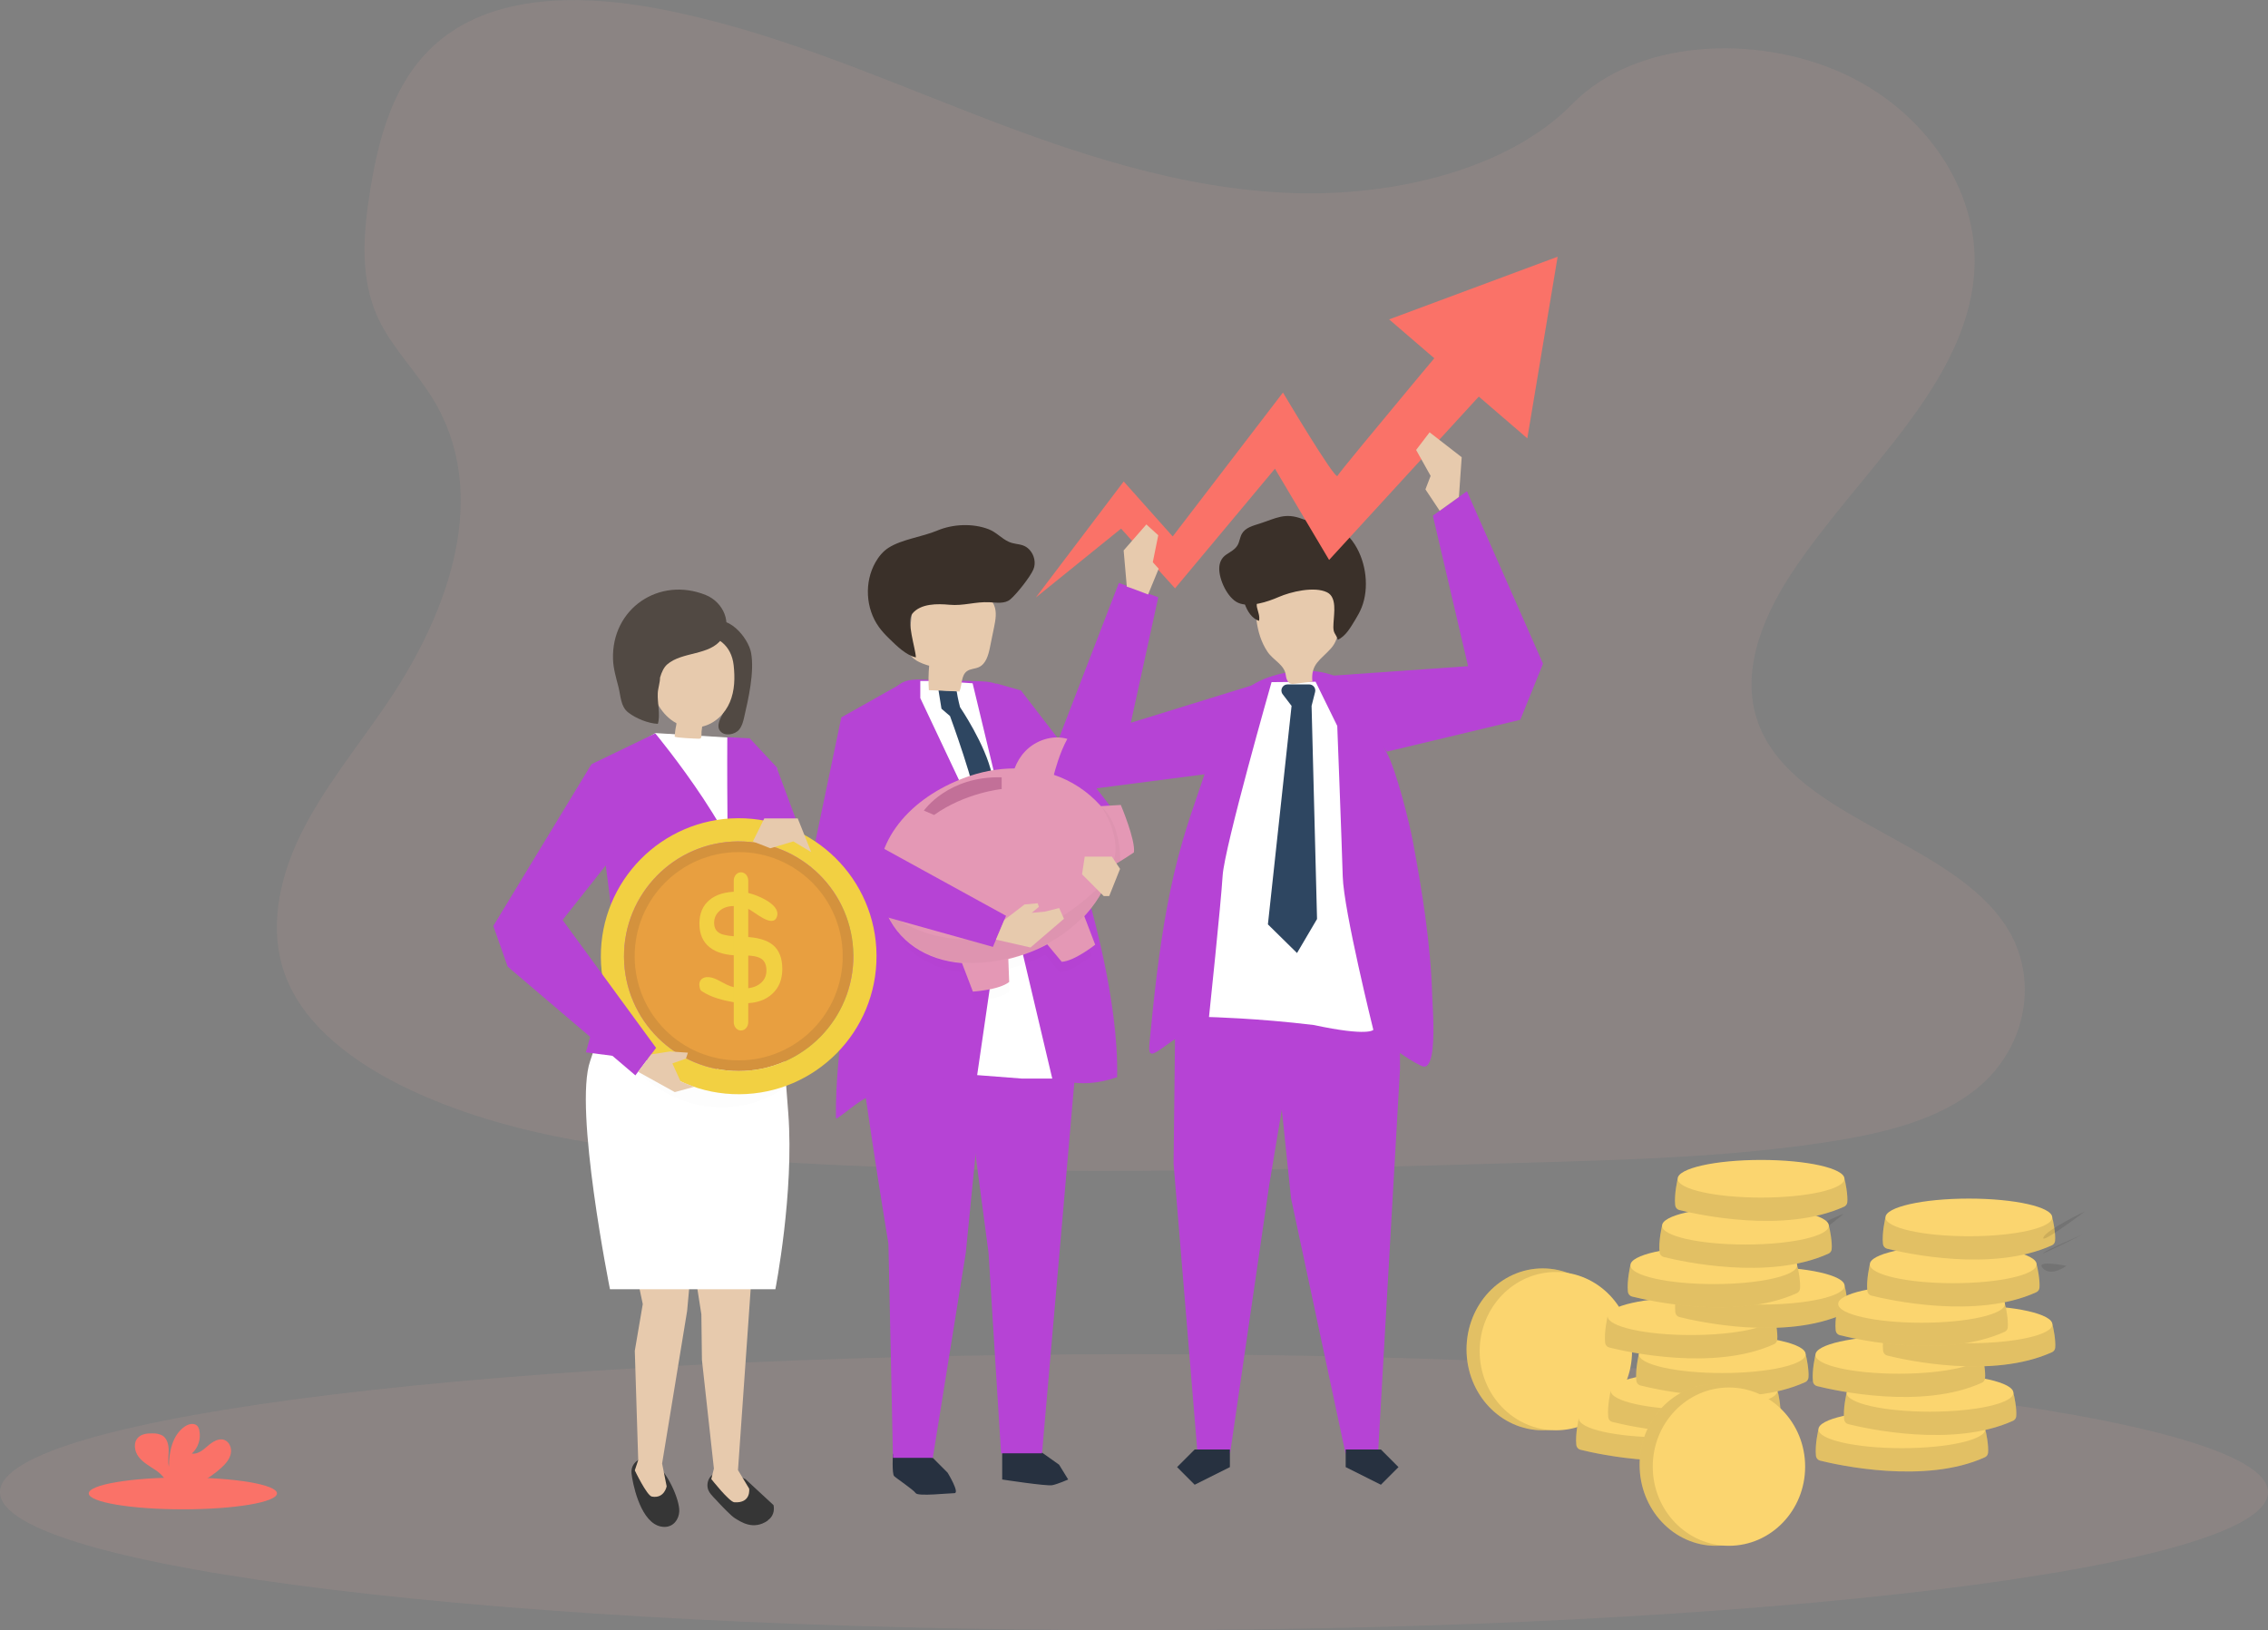 <svg width="281" height="202" viewBox="0 0 281 202" fill="none" xmlns="http://www.w3.org/2000/svg">
<rect x="0" y="0" width="281" height="202" fill="#808080" stroke="none"/>
<path opacity="0.1" fill-rule="evenodd" clip-rule="evenodd" d="M140.5 202C218.096 202 281 194.345 281 184.903C281 175.46 218.096 167.806 140.5 167.806C62.904 167.806 0 175.46 0 184.903C0 194.345 62.904 202 140.5 202Z" fill="#F8AFA6"/>
<path opacity="0.1" fill-rule="evenodd" clip-rule="evenodd" d="M160.14 23.923C146.256 23.44 133.033 18.954 120.408 14.045C107.783 9.136 95.274 3.696 81.721 1.11C73.007 -0.564 63.039 -0.8 56.017 3.877C49.263 8.366 47.076 16.136 45.903 23.347C45.018 28.772 44.498 34.481 46.908 39.559C48.59 43.081 51.573 46.05 53.636 49.427C60.815 61.177 55.74 75.668 47.961 87.144C44.312 92.526 40.079 97.659 37.261 103.39C34.444 109.122 33.145 115.684 35.608 121.529C38.051 127.316 43.869 131.674 50.173 134.734C62.976 140.951 78.072 142.73 92.778 143.737C125.347 145.968 158.089 144.995 190.743 144.033C202.83 143.676 214.968 143.314 226.856 141.444C233.459 140.405 240.275 138.755 245.066 134.774C251.151 129.722 252.659 121.164 248.585 114.829C241.746 104.201 222.837 101.561 218.057 90.156C215.428 83.878 218.13 76.885 221.952 71.063C230.154 58.571 243.902 47.613 244.628 33.336C245.131 23.523 238.516 13.71 228.291 9.071C217.579 4.21 202.725 4.821 194.823 12.87C186.699 21.161 172.398 24.349 160.14 23.923Z" fill="#F8AFA6"/>
<path opacity="0.15" fill-rule="evenodd" clip-rule="evenodd" d="M119.136 78.554L118.322 82.273L118.4 82.25L119.174 78.554H119.136Z" fill="black"/>
<path opacity="0.1" fill-rule="evenodd" clip-rule="evenodd" d="M228.404 150.427C228.404 150.427 225.24 151.481 224.383 152.991C223.526 154.5 228.404 150.427 228.404 150.427Z" fill="black"/>
<path fill-rule="evenodd" clip-rule="evenodd" d="M191.139 177.236C196.353 177.236 200.58 172.745 200.58 167.205C200.58 161.664 196.353 157.173 191.139 157.173C185.925 157.173 181.699 161.664 181.699 167.205C181.699 172.745 185.925 177.236 191.139 177.236Z" fill="#FBD56F"/>
<path opacity="0.1" fill-rule="evenodd" clip-rule="evenodd" d="M191.139 177.236C196.353 177.236 200.58 172.745 200.58 167.205C200.58 161.664 196.353 157.173 191.139 157.173C185.925 157.173 181.699 161.664 181.699 167.205C181.699 172.745 185.925 177.236 191.139 177.236Z" fill="black"/>
<path fill-rule="evenodd" clip-rule="evenodd" d="M192.768 177.237C197.981 177.237 202.208 172.846 202.208 167.429C202.208 162.012 197.981 157.621 192.768 157.621C187.554 157.621 183.327 162.012 183.327 167.429C183.327 172.846 187.554 177.237 192.768 177.237Z" fill="#FBD56F"/>
<path fill-rule="evenodd" clip-rule="evenodd" d="M196.593 176.315L195.611 175.769C195.611 175.769 195.151 177.687 195.301 179.055C195.316 179.193 195.371 179.323 195.461 179.428C195.551 179.533 195.67 179.609 195.804 179.644C198.066 180.205 208.829 182.598 216.233 179.226C216.34 179.178 216.433 179.102 216.502 179.006C216.571 178.91 216.613 178.798 216.625 178.68C216.718 177.84 216.396 176.106 216.268 175.769C215.999 175.042 196.593 176.315 196.593 176.315Z" fill="#FBD56F"/>
<path opacity="0.1" fill-rule="evenodd" clip-rule="evenodd" d="M196.593 176.315L195.611 175.769C195.611 175.769 195.151 177.687 195.301 179.055C195.316 179.193 195.371 179.323 195.461 179.428C195.551 179.533 195.67 179.609 195.804 179.644C198.066 180.205 208.829 182.598 216.233 179.226C216.34 179.178 216.433 179.102 216.502 179.006C216.571 178.91 216.613 178.798 216.625 178.68C216.718 177.84 216.396 176.106 216.268 175.769C215.999 175.042 196.593 176.315 196.593 176.315Z" fill="black"/>
<path fill-rule="evenodd" clip-rule="evenodd" d="M205.943 178.102C211.65 178.102 216.276 177.058 216.276 175.77C216.276 174.482 211.65 173.438 205.943 173.438C200.236 173.438 195.61 174.482 195.61 175.77C195.61 177.058 200.236 178.102 205.943 178.102Z" fill="#FBD56F"/>
<path fill-rule="evenodd" clip-rule="evenodd" d="M200.549 172.876L199.569 172.33C199.569 172.33 199.109 174.247 199.26 175.616C199.274 175.753 199.33 175.883 199.419 175.988C199.509 176.093 199.629 176.167 199.763 176.202C202.025 176.766 212.787 179.159 220.192 175.787C220.299 175.738 220.391 175.662 220.46 175.566C220.529 175.47 220.571 175.358 220.584 175.241C220.674 174.401 220.352 172.667 220.224 172.33C219.945 171.603 200.549 172.876 200.549 172.876Z" fill="#FBD56F"/>
<path opacity="0.1" fill-rule="evenodd" clip-rule="evenodd" d="M200.549 172.876L199.569 172.33C199.569 172.33 199.109 174.247 199.26 175.616C199.274 175.753 199.33 175.883 199.419 175.988C199.509 176.093 199.629 176.167 199.763 176.202C202.025 176.766 212.787 179.159 220.192 175.787C220.299 175.738 220.391 175.662 220.46 175.566C220.529 175.47 220.571 175.358 220.584 175.241C220.674 174.401 220.352 172.667 220.224 172.33C219.945 171.603 200.549 172.876 200.549 172.876Z" fill="black"/>
<path fill-rule="evenodd" clip-rule="evenodd" d="M209.889 174.663C215.596 174.663 220.222 173.619 220.222 172.331C220.222 171.042 215.596 169.998 209.889 169.998C204.183 169.998 199.557 171.042 199.557 172.331C199.557 173.619 204.183 174.663 209.889 174.663Z" fill="#FBD56F"/>
<path fill-rule="evenodd" clip-rule="evenodd" d="M204.031 168.354L203.048 167.808C203.048 167.808 202.588 169.726 202.739 171.094C202.753 171.232 202.809 171.362 202.899 171.467C202.988 171.572 203.108 171.648 203.242 171.683C205.504 172.244 216.269 174.637 223.671 171.266C223.778 171.217 223.871 171.14 223.94 171.045C224.009 170.949 224.052 170.837 224.065 170.72C224.156 169.879 223.834 168.146 223.706 167.808C223.437 167.081 204.031 168.354 204.031 168.354Z" fill="#FBD56F"/>
<path opacity="0.1" fill-rule="evenodd" clip-rule="evenodd" d="M204.031 168.354L203.048 167.808C203.048 167.808 202.588 169.726 202.739 171.094C202.753 171.232 202.809 171.362 202.899 171.467C202.988 171.572 203.108 171.648 203.242 171.683C205.504 172.244 216.269 174.637 223.671 171.266C223.778 171.217 223.871 171.14 223.94 171.045C224.009 170.949 224.052 170.837 224.065 170.72C224.156 169.879 223.834 168.146 223.706 167.808C223.437 167.081 204.031 168.354 204.031 168.354Z" fill="black"/>
<path fill-rule="evenodd" clip-rule="evenodd" d="M213.38 170.141C219.087 170.141 223.713 169.097 223.713 167.809C223.713 166.521 219.087 165.477 213.38 165.477C207.673 165.477 203.047 166.521 203.047 167.809C203.047 169.097 207.673 170.141 213.38 170.141Z" fill="#FBD56F"/>
<path fill-rule="evenodd" clip-rule="evenodd" d="M200.165 163.652L199.182 163.104C199.182 163.104 198.725 165.024 198.873 166.39C198.887 166.528 198.943 166.657 199.033 166.762C199.123 166.868 199.242 166.943 199.376 166.979C201.638 167.54 212.4 169.933 219.802 166.564C219.91 166.515 220.003 166.439 220.072 166.343C220.141 166.247 220.184 166.135 220.197 166.018C220.287 165.177 219.965 163.444 219.837 163.104C219.571 162.374 200.165 163.652 200.165 163.652Z" fill="#FBD56F"/>
<path opacity="0.1" fill-rule="evenodd" clip-rule="evenodd" d="M200.165 163.652L199.182 163.104C199.182 163.104 198.725 165.024 198.873 166.39C198.887 166.528 198.943 166.657 199.033 166.762C199.123 166.868 199.242 166.943 199.376 166.979C201.638 167.54 212.4 169.933 219.802 166.564C219.91 166.515 220.003 166.439 220.072 166.343C220.141 166.247 220.184 166.135 220.197 166.018C220.287 165.177 219.965 163.444 219.837 163.104C219.571 162.374 200.165 163.652 200.165 163.652Z" fill="black"/>
<path fill-rule="evenodd" clip-rule="evenodd" d="M209.515 165.433C215.221 165.433 219.847 164.389 219.847 163.101C219.847 161.813 215.221 160.769 209.515 160.769C203.808 160.769 199.182 161.813 199.182 163.101C199.182 164.389 203.808 165.433 209.515 165.433Z" fill="#FBD56F"/>
<path fill-rule="evenodd" clip-rule="evenodd" d="M208.859 159.878L207.879 159.33C207.879 159.33 207.419 161.249 207.569 162.616C207.583 162.753 207.639 162.884 207.729 162.989C207.819 163.094 207.938 163.169 208.072 163.204C210.334 163.766 221.097 166.158 228.499 162.789C228.606 162.74 228.699 162.664 228.768 162.568C228.837 162.473 228.88 162.361 228.893 162.243C228.984 161.403 228.662 159.667 228.534 159.33C228.265 158.597 208.859 159.878 208.859 159.878Z" fill="#FBD56F"/>
<path opacity="0.1" fill-rule="evenodd" clip-rule="evenodd" d="M208.859 159.878L207.879 159.33C207.879 159.33 207.419 161.249 207.569 162.616C207.583 162.753 207.639 162.884 207.729 162.989C207.819 163.094 207.938 163.169 208.072 163.204C210.334 163.766 221.097 166.158 228.499 162.789C228.606 162.74 228.699 162.664 228.768 162.568C228.837 162.473 228.88 162.361 228.893 162.243C228.984 161.403 228.662 159.667 228.534 159.33C228.265 158.597 208.859 159.878 208.859 159.878Z" fill="black"/>
<path fill-rule="evenodd" clip-rule="evenodd" d="M218.209 161.657C223.915 161.657 228.541 160.613 228.541 159.325C228.541 158.036 223.915 156.992 218.209 156.992C212.502 156.992 207.876 158.036 207.876 159.325C207.876 160.613 212.502 161.657 218.209 161.657Z" fill="#FBD56F"/>
<path fill-rule="evenodd" clip-rule="evenodd" d="M202.985 157.334L202.002 156.786C202.002 156.786 201.544 158.705 201.693 160.072C201.707 160.209 201.763 160.339 201.853 160.444C201.943 160.549 202.062 160.625 202.195 160.66C204.457 161.221 215.22 163.614 222.622 160.245C222.729 160.196 222.822 160.12 222.892 160.025C222.961 159.929 223.004 159.817 223.016 159.699C223.107 158.859 222.785 157.123 222.657 156.786C222.391 156.058 202.985 157.334 202.985 157.334Z" fill="#FBD56F"/>
<path opacity="0.1" fill-rule="evenodd" clip-rule="evenodd" d="M202.985 157.334L202.002 156.786C202.002 156.786 201.544 158.705 201.693 160.072C201.707 160.209 201.763 160.339 201.853 160.444C201.943 160.549 202.062 160.625 202.195 160.66C204.457 161.221 215.22 163.614 222.622 160.245C222.729 160.196 222.822 160.12 222.892 160.025C222.961 159.929 223.004 159.817 223.016 159.699C223.107 158.859 222.785 157.123 222.657 156.786C222.391 156.058 202.985 157.334 202.985 157.334Z" fill="black"/>
<path fill-rule="evenodd" clip-rule="evenodd" d="M212.335 159.118C218.041 159.118 222.667 158.074 222.667 156.786C222.667 155.497 218.041 154.453 212.335 154.453C206.628 154.453 202.002 155.497 202.002 156.786C202.002 158.074 206.628 159.118 212.335 159.118Z" fill="#FBD56F"/>
<path fill-rule="evenodd" clip-rule="evenodd" d="M206.906 152.433L205.925 151.884C205.925 151.884 205.465 153.804 205.616 155.17C205.63 155.308 205.686 155.438 205.776 155.543C205.865 155.649 205.985 155.724 206.119 155.759C208.381 156.32 219.144 158.713 226.548 155.344C226.655 155.295 226.748 155.219 226.817 155.123C226.885 155.027 226.928 154.915 226.94 154.798C227.031 153.957 226.709 152.224 226.581 151.884C226.314 151.157 206.906 152.433 206.906 152.433Z" fill="#FBD56F"/>
<path opacity="0.1" fill-rule="evenodd" clip-rule="evenodd" d="M206.906 152.433L205.925 151.884C205.925 151.884 205.465 153.804 205.616 155.17C205.63 155.308 205.686 155.438 205.776 155.543C205.865 155.649 205.985 155.724 206.119 155.759C208.381 156.32 219.144 158.713 226.548 155.344C226.655 155.295 226.748 155.219 226.817 155.123C226.885 155.027 226.928 154.915 226.94 154.798C227.031 153.957 226.709 152.224 226.581 151.884C226.314 151.157 206.906 152.433 206.906 152.433Z" fill="black"/>
<path fill-rule="evenodd" clip-rule="evenodd" d="M216.258 154.217C221.964 154.217 226.591 153.172 226.591 151.884C226.591 150.596 221.964 149.552 216.258 149.552C210.551 149.552 205.925 150.596 205.925 151.884C205.925 153.172 210.551 154.217 216.258 154.217Z" fill="#FBD56F"/>
<path fill-rule="evenodd" clip-rule="evenodd" d="M208.843 146.615L207.861 146.067C207.861 146.067 207.403 147.987 207.552 149.353C207.566 149.49 207.622 149.62 207.712 149.725C207.801 149.83 207.921 149.906 208.054 149.942C210.316 150.503 221.079 152.896 228.481 149.526C228.588 149.478 228.681 149.402 228.75 149.306C228.82 149.21 228.863 149.098 228.875 148.98C228.966 148.14 228.644 146.406 228.516 146.067C228.247 145.34 208.843 146.615 208.843 146.615Z" fill="#FBD56F"/>
<path opacity="0.1" fill-rule="evenodd" clip-rule="evenodd" d="M208.843 146.615L207.861 146.067C207.861 146.067 207.403 147.987 207.552 149.353C207.566 149.49 207.622 149.62 207.712 149.725C207.801 149.83 207.921 149.906 208.054 149.942C210.316 150.503 221.079 152.896 228.481 149.526C228.588 149.478 228.681 149.402 228.75 149.306C228.82 149.21 228.863 149.098 228.875 148.98C228.966 148.14 228.644 146.406 228.516 146.067C228.247 145.34 208.843 146.615 208.843 146.615Z" fill="black"/>
<path fill-rule="evenodd" clip-rule="evenodd" d="M218.191 148.399C223.898 148.399 228.524 147.355 228.524 146.067C228.524 144.779 223.898 143.734 218.191 143.734C212.484 143.734 207.858 144.779 207.858 146.067C207.858 147.355 212.484 148.399 218.191 148.399Z" fill="#FBD56F"/>
<path fill-rule="evenodd" clip-rule="evenodd" d="M226.284 177.667L225.301 177.119C225.301 177.119 224.841 179.038 224.992 180.405C225.007 180.542 225.062 180.672 225.152 180.777C225.242 180.883 225.361 180.958 225.495 180.993C227.757 181.554 238.519 183.947 245.924 180.578C246.031 180.529 246.124 180.452 246.193 180.356C246.261 180.26 246.304 180.147 246.316 180.03C246.409 179.189 246.087 177.456 245.959 177.119C245.69 176.391 226.284 177.667 226.284 177.667Z" fill="#FBD56F"/>
<path opacity="0.1" fill-rule="evenodd" clip-rule="evenodd" d="M226.284 177.667L225.301 177.119C225.301 177.119 224.841 179.038 224.992 180.405C225.007 180.542 225.062 180.672 225.152 180.777C225.242 180.883 225.361 180.958 225.495 180.993C227.757 181.554 238.519 183.947 245.924 180.578C246.031 180.529 246.124 180.452 246.193 180.356C246.261 180.26 246.304 180.147 246.316 180.03C246.409 179.189 246.087 177.456 245.959 177.119C245.69 176.391 226.284 177.667 226.284 177.667Z" fill="black"/>
<path fill-rule="evenodd" clip-rule="evenodd" d="M235.634 179.451C241.341 179.451 245.967 178.407 245.967 177.119C245.967 175.83 241.341 174.786 235.634 174.786C229.927 174.786 225.301 175.83 225.301 177.119C225.301 178.407 229.927 179.451 235.634 179.451Z" fill="#FBD56F"/>
<path fill-rule="evenodd" clip-rule="evenodd" d="M229.773 173.146L228.79 172.597C228.79 172.597 228.333 174.517 228.481 175.883C228.496 176.021 228.552 176.15 228.641 176.256C228.731 176.361 228.851 176.436 228.984 176.472C231.246 177.033 242.008 179.426 249.41 176.057C249.518 176.008 249.611 175.932 249.68 175.836C249.749 175.74 249.792 175.628 249.805 175.511C249.896 174.67 249.574 172.934 249.446 172.597C249.179 171.87 229.773 173.146 229.773 173.146Z" fill="#FBD56F"/>
<path opacity="0.1" fill-rule="evenodd" clip-rule="evenodd" d="M229.773 173.146L228.79 172.597C228.79 172.597 228.333 174.517 228.481 175.883C228.496 176.021 228.552 176.15 228.641 176.256C228.731 176.361 228.851 176.436 228.984 176.472C231.246 177.033 242.008 179.426 249.41 176.057C249.518 176.008 249.611 175.932 249.68 175.836C249.749 175.74 249.792 175.628 249.805 175.511C249.896 174.67 249.574 172.934 249.446 172.597C249.179 171.87 229.773 173.146 229.773 173.146Z" fill="black"/>
<path fill-rule="evenodd" clip-rule="evenodd" d="M239.123 174.93C244.829 174.93 249.455 173.885 249.455 172.597C249.455 171.309 244.829 170.265 239.123 170.265C233.416 170.265 228.79 171.309 228.79 172.597C228.79 173.885 233.416 174.93 239.123 174.93Z" fill="#FBD56F"/>
<path fill-rule="evenodd" clip-rule="evenodd" d="M225.907 168.432L224.927 167.886C224.927 167.886 224.467 169.804 224.618 171.172C224.632 171.31 224.687 171.44 224.777 171.544C224.867 171.649 224.987 171.724 225.12 171.759C227.383 172.322 238.145 174.715 245.55 171.343C245.657 171.295 245.75 171.219 245.818 171.123C245.887 171.027 245.93 170.915 245.942 170.797C246.032 169.957 245.71 168.223 245.582 167.886C245.316 167.174 225.907 168.432 225.907 168.432Z" fill="#FBD56F"/>
<path opacity="0.1" fill-rule="evenodd" clip-rule="evenodd" d="M225.907 168.432L224.927 167.886C224.927 167.886 224.467 169.804 224.618 171.172C224.632 171.31 224.687 171.44 224.777 171.544C224.867 171.649 224.987 171.724 225.12 171.759C227.383 172.322 238.145 174.715 245.55 171.343C245.657 171.295 245.75 171.219 245.818 171.123C245.887 171.027 245.93 170.915 245.942 170.797C246.032 169.957 245.71 168.223 245.582 167.886C245.316 167.174 225.907 168.432 225.907 168.432Z" fill="black"/>
<path fill-rule="evenodd" clip-rule="evenodd" d="M235.259 170.224C240.966 170.224 245.592 169.18 245.592 167.892C245.592 166.604 240.966 165.56 235.259 165.56C229.553 165.56 224.927 166.604 224.927 167.892C224.927 169.18 229.553 170.224 235.259 170.224Z" fill="#FBD56F"/>
<path fill-rule="evenodd" clip-rule="evenodd" d="M234.604 164.659L233.621 164.113C233.621 164.113 233.161 166.03 233.312 167.384C233.326 167.522 233.381 167.652 233.471 167.757C233.561 167.862 233.681 167.937 233.814 167.973C236.076 168.536 246.839 170.927 254.243 167.558C254.351 167.509 254.443 167.433 254.512 167.337C254.581 167.241 254.624 167.129 254.635 167.012C254.726 166.171 254.407 164.438 254.279 164.1C254.01 163.401 234.604 164.659 234.604 164.659Z" fill="#FBD56F"/>
<path opacity="0.1" fill-rule="evenodd" clip-rule="evenodd" d="M234.604 164.659L233.621 164.113C233.621 164.113 233.161 166.03 233.312 167.384C233.326 167.522 233.381 167.652 233.471 167.757C233.561 167.862 233.681 167.937 233.814 167.973C236.076 168.536 246.839 170.927 254.243 167.558C254.351 167.509 254.443 167.433 254.512 167.337C254.581 167.241 254.624 167.129 254.635 167.012C254.726 166.171 254.407 164.438 254.279 164.1C254.01 163.401 234.604 164.659 234.604 164.659Z" fill="black"/>
<path fill-rule="evenodd" clip-rule="evenodd" d="M243.954 166.447C249.66 166.447 254.286 165.403 254.286 164.115C254.286 162.827 249.66 161.782 243.954 161.782C238.247 161.782 233.621 162.827 233.621 164.115C233.621 165.403 238.247 166.447 243.954 166.447Z" fill="#FBD56F"/>
<path fill-rule="evenodd" clip-rule="evenodd" d="M228.727 162.122L227.747 161.576C227.747 161.576 227.287 163.493 227.438 164.862C227.452 164.999 227.508 165.129 227.598 165.234C227.687 165.338 227.807 165.413 227.94 165.448C230.202 166.012 240.965 168.402 248.369 165.033C248.477 164.984 248.569 164.908 248.638 164.812C248.707 164.717 248.75 164.604 248.761 164.487C248.852 163.647 248.53 161.913 248.402 161.576C248.136 160.849 228.727 162.122 228.727 162.122Z" fill="#FBD56F"/>
<path opacity="0.1" fill-rule="evenodd" clip-rule="evenodd" d="M228.727 162.122L227.747 161.576C227.747 161.576 227.287 163.493 227.438 164.862C227.452 164.999 227.508 165.129 227.598 165.234C227.687 165.338 227.807 165.413 227.94 165.448C230.202 166.012 240.965 168.402 248.369 165.033C248.477 164.984 248.569 164.908 248.638 164.812C248.707 164.717 248.75 164.604 248.761 164.487C248.852 163.647 248.53 161.913 248.402 161.576C248.136 160.849 228.727 162.122 228.727 162.122Z" fill="black"/>
<path fill-rule="evenodd" clip-rule="evenodd" d="M238.08 163.909C243.786 163.909 248.412 162.865 248.412 161.577C248.412 160.288 243.786 159.244 238.08 159.244C232.373 159.244 227.747 160.288 227.747 161.577C227.747 162.865 232.373 163.909 238.08 163.909Z" fill="#FBD56F"/>
<path fill-rule="evenodd" clip-rule="evenodd" d="M232.651 157.221L231.668 156.675C231.668 156.675 231.208 158.592 231.359 159.961C231.373 160.098 231.429 160.228 231.519 160.333C231.608 160.439 231.728 160.514 231.862 160.549C234.124 161.11 244.886 163.503 252.288 160.132C252.396 160.083 252.488 160.007 252.558 159.911C252.627 159.815 252.67 159.703 252.683 159.586C252.773 158.745 252.452 157.012 252.323 156.675C252.057 155.947 232.651 157.221 232.651 157.221Z" fill="#FBD56F"/>
<path opacity="0.1" fill-rule="evenodd" clip-rule="evenodd" d="M232.651 157.221L231.668 156.675C231.668 156.675 231.208 158.592 231.359 159.961C231.373 160.098 231.429 160.228 231.519 160.333C231.608 160.439 231.728 160.514 231.862 160.549C234.124 161.11 244.886 163.503 252.288 160.132C252.396 160.083 252.488 160.007 252.558 159.911C252.627 159.815 252.67 159.703 252.683 159.586C252.773 158.745 252.452 157.012 252.323 156.675C252.057 155.947 232.651 157.221 232.651 157.221Z" fill="black"/>
<path fill-rule="evenodd" clip-rule="evenodd" d="M242.001 159.008C247.707 159.008 252.333 157.963 252.333 156.675C252.333 155.387 247.707 154.343 242.001 154.343C236.294 154.343 231.668 155.387 231.668 156.675C231.668 157.963 236.294 159.008 242.001 159.008Z" fill="#FBD56F"/>
<path fill-rule="evenodd" clip-rule="evenodd" d="M234.583 151.403L233.603 150.857C233.603 150.857 233.143 152.774 233.294 154.143C233.308 154.281 233.364 154.411 233.454 154.516C233.544 154.621 233.663 154.696 233.797 154.732C236.059 155.293 246.821 157.686 254.226 154.314C254.333 154.266 254.426 154.19 254.495 154.094C254.563 153.998 254.606 153.886 254.618 153.768C254.708 152.928 254.387 151.194 254.258 150.857C253.992 150.13 234.583 151.403 234.583 151.403Z" fill="#FBD56F"/>
<path opacity="0.1" fill-rule="evenodd" clip-rule="evenodd" d="M234.583 151.403L233.603 150.857C233.603 150.857 233.143 152.774 233.294 154.143C233.308 154.281 233.364 154.411 233.454 154.516C233.544 154.621 233.663 154.696 233.797 154.732C236.059 155.293 246.821 157.686 254.226 154.314C254.333 154.266 254.426 154.19 254.495 154.094C254.563 153.998 254.606 153.886 254.618 153.768C254.708 152.928 254.387 151.194 254.258 150.857C253.992 150.13 234.583 151.403 234.583 151.403Z" fill="black"/>
<path fill-rule="evenodd" clip-rule="evenodd" d="M243.936 153.19C249.643 153.19 254.269 152.146 254.269 150.858C254.269 149.57 249.643 148.525 243.936 148.525C238.23 148.525 233.604 149.57 233.604 150.858C233.604 152.146 238.23 153.19 243.936 153.19Z" fill="#FBD56F"/>
<path opacity="0.1" fill-rule="evenodd" clip-rule="evenodd" d="M258.298 150.125C258.298 150.125 253.583 152.354 253.17 153.336C252.758 154.317 258.298 150.125 258.298 150.125Z" fill="black"/>
<path opacity="0.1" fill-rule="evenodd" clip-rule="evenodd" d="M257.996 152.991C257.996 152.991 253.723 154.803 253.15 155.256C252.577 155.709 257.996 152.991 257.996 152.991Z" fill="black"/>
<path opacity="0.1" fill-rule="evenodd" clip-rule="evenodd" d="M256.035 156.858C256.035 156.858 254.148 158.267 253.105 157.16C252.062 156.053 256.035 156.858 256.035 156.858Z" fill="black"/>
<path fill-rule="evenodd" clip-rule="evenodd" d="M212.583 191.548C217.797 191.548 222.024 187.057 222.024 181.516C222.024 175.976 217.797 171.484 212.583 171.484C207.37 171.484 203.143 175.976 203.143 181.516C203.143 187.057 207.37 191.548 212.583 191.548Z" fill="#FBD56F"/>
<path opacity="0.1" fill-rule="evenodd" clip-rule="evenodd" d="M212.583 191.548C217.797 191.548 222.024 187.057 222.024 181.516C222.024 175.976 217.797 171.484 212.583 171.484C207.37 171.484 203.143 175.976 203.143 181.516C203.143 187.057 207.37 191.548 212.583 191.548Z" fill="black"/>
<path fill-rule="evenodd" clip-rule="evenodd" d="M214.212 191.548C219.426 191.548 223.653 187.157 223.653 181.74C223.653 176.324 219.426 171.933 214.212 171.933C208.999 171.933 204.772 176.324 204.772 181.74C204.772 187.157 208.999 191.548 214.212 191.548Z" fill="#FBD56F"/>
<path fill-rule="evenodd" clip-rule="evenodd" d="M22.656 187.029C29.095 187.029 34.316 186.146 34.316 185.057C34.316 183.967 29.095 183.084 22.656 183.084C16.216 183.084 10.996 183.967 10.996 185.057C10.996 186.146 16.216 187.029 22.656 187.029Z" fill="#FA7268"/>
<path fill-rule="evenodd" clip-rule="evenodd" d="M27.477 181.828C27.979 181.363 28.444 180.822 28.59 180.147C28.736 179.473 28.449 178.683 27.813 178.439C27.1 178.165 26.335 178.66 25.757 179.161C25.179 179.662 24.518 180.23 23.762 180.125C24.151 179.772 24.442 179.324 24.607 178.825C24.772 178.325 24.804 177.792 24.702 177.276C24.672 177.064 24.585 176.864 24.451 176.698C24.056 176.275 23.337 176.446 22.862 176.791C21.354 177.853 20.934 179.903 20.927 181.748C20.773 181.081 20.901 180.389 20.899 179.705C20.896 179.02 20.708 178.265 20.145 177.898C19.786 177.706 19.383 177.611 18.976 177.624C18.298 177.599 17.544 177.666 17.081 178.162C16.506 178.781 16.654 179.815 17.154 180.495C17.654 181.174 18.411 181.597 19.117 182.067C19.678 182.403 20.158 182.86 20.52 183.406C20.563 183.486 20.597 183.57 20.622 183.657H24.873C25.819 183.168 26.695 182.553 27.477 181.828Z" fill="#FA7268"/>
<path fill-rule="evenodd" clip-rule="evenodd" d="M145.726 116.341L145.404 144.214L148.371 180.095H152.404L157.23 146.991L162.749 113.831L145.726 116.341Z" fill="#B643D5"/>
<path fill-rule="evenodd" clip-rule="evenodd" d="M152.38 180.059V181.798L148.019 183.982L145.838 181.798L148.019 179.614H152.38V180.059Z" fill="#273140"/>
<path fill-rule="evenodd" clip-rule="evenodd" d="M173.378 116.341L173.458 132.467L170.737 180.095H166.704L159.957 148.489L156.355 113.831L173.378 116.341Z" fill="#B643D5"/>
<path fill-rule="evenodd" clip-rule="evenodd" d="M166.728 180.059V181.798L171.089 183.982L173.27 181.798L171.089 179.614H166.728V180.059Z" fill="#273140"/>
<path fill-rule="evenodd" clip-rule="evenodd" d="M177.573 126.05C177.659 128.609 177.604 132.031 176.528 132.159C176.327 132.183 176.133 132.094 175.955 132.008C174.085 131.098 172.751 129.811 170.907 128.932C168.975 128.011 166.778 127.528 164.632 127.196C161.43 126.684 158.176 126.376 154.954 126.347C152.185 126.323 149.305 127.588 146.687 128.283C145.679 128.551 144.859 129.286 144.022 129.863C142.785 130.715 142.243 131.052 142.412 129.312C142.687 126.472 142.973 123.632 143.322 120.8C144.018 115.151 144.965 109.516 146.568 104.047C147.18 101.958 147.887 99.898 148.593 97.839C149.453 95.332 150.313 92.824 151.172 90.316C152.241 87.2 154.045 85.004 157.203 83.914C159.933 82.972 163.323 82.714 165.978 84.033C168.929 85.499 170.333 90.494 171.766 93.163C173.023 95.502 174.606 101.881 175.077 104.402C175.643 107.437 176.165 110.458 176.577 113.47C177.033 116.807 177.355 120.134 177.448 123.441C177.458 123.807 177.532 124.829 177.573 126.05Z" fill="#B643D5"/>
<path fill-rule="evenodd" clip-rule="evenodd" d="M162.995 84.475L157.544 84.527C157.544 84.527 151.696 104.994 151.481 108.521C151.27 111.984 149.792 126.026 149.792 126.026C149.792 126.026 155.828 126.168 162.783 127.017C169.582 128.474 170.153 127.612 170.153 127.612C170.153 127.612 166.484 112.854 166.362 108.614C166.237 104.277 165.683 89.953 165.683 89.953L162.995 84.475Z" fill="white"/>
<path fill-rule="evenodd" clip-rule="evenodd" d="M162.205 84.809H159.522C158.895 84.809 158.54 85.527 158.92 86.026L160.022 87.471L157.091 114.544L160.698 118.095L163.178 113.879L162.502 87.472L162.938 85.753C163.06 85.274 162.699 84.809 162.205 84.809Z" fill="#2E4661"/>
<path fill-rule="evenodd" clip-rule="evenodd" d="M159.689 84.581C159.753 84.636 159.827 84.68 159.912 84.708C160.082 84.764 160.265 84.744 160.442 84.723C161.163 84.637 161.884 84.552 162.605 84.467C162.368 82.256 163.658 81.756 164.916 80.334C166.191 78.892 165.798 76.948 165.727 75.184C165.706 74.693 165.682 74.187 165.475 73.741C165.111 72.959 164.263 72.527 163.44 72.271C161.34 71.617 158.938 71.778 157.089 72.97C156.597 73.288 156.138 73.686 155.871 74.208C155.46 75.012 155.565 75.972 155.679 76.869C155.855 78.246 156.262 79.599 157.04 80.76C157.765 81.842 159.147 82.36 159.306 83.658C159.347 83.994 159.448 84.371 159.689 84.581Z" fill="#E7CAAD"/>
<path fill-rule="evenodd" clip-rule="evenodd" d="M155.74 75.267C155.863 75.823 156.121 76.385 155.987 76.937C155.105 76.638 154.529 75.735 154.217 74.818C154.076 74.402 153.973 73.961 154.009 73.521C154.044 73.081 154.235 72.639 154.582 72.391C155.066 72.043 155.934 72.18 156.073 72.809C156.213 73.443 155.555 74.431 155.74 75.267Z" fill="#3A3029"/>
<path fill-rule="evenodd" clip-rule="evenodd" d="M151.061 70.387C151.082 69.721 151.336 69.126 151.93 68.725C152.442 68.378 153.032 68.091 153.343 67.54C153.585 67.113 153.62 66.584 153.86 66.155C154.293 65.379 155.233 65.151 156.052 64.887C158.098 64.229 159.2 63.469 161.368 64.312C162.909 64.911 164.901 64.991 166.331 65.865C166.929 66.23 167.437 66.816 167.854 67.469C169.299 69.732 169.646 72.913 168.705 75.273C168.494 75.801 168.227 76.287 167.94 76.752C167.368 77.682 166.755 78.827 165.742 79.282C165.678 78.844 165.352 78.602 165.25 78.171C165.177 77.861 165.202 77.536 165.218 77.218C165.28 75.977 165.66 74.015 164.423 73.4C162.858 72.622 159.923 73.323 158.416 73.982C157.082 74.565 154.832 75.323 153.41 74.699C152.09 74.119 151.017 71.809 151.061 70.387Z" fill="#3A3029"/>
<path fill-rule="evenodd" clip-rule="evenodd" d="M184.173 36.646C184.173 36.646 165.986 58.359 165.714 58.964C165.441 59.569 158.956 48.64 158.956 48.64L145.295 66.475L139.224 59.662L128.33 74.049L138.898 65.505L145.585 72.906L157.963 58.08L164.674 69.386L190.521 41.177L184.173 36.646Z" fill="#FA7268"/>
<path fill-rule="evenodd" clip-rule="evenodd" d="M172.109 39.577L192.988 31.811L189.231 54.319L172.109 39.577Z" fill="#FA7268"/>
<path fill-rule="evenodd" clip-rule="evenodd" d="M155.931 84.675L140.104 89.563L143.506 74.011L138.625 72.233L131.082 91.784L135.667 97.709L151.641 95.635L155.931 84.675Z" fill="#B643D5"/>
<path fill-rule="evenodd" clip-rule="evenodd" d="M164.743 83.75L181.891 82.548L177.528 63.902L181.748 60.871L191.177 82.247L188.36 89.192L171.828 93.144L164.743 83.75Z" fill="#B643D5"/>
<path fill-rule="evenodd" clip-rule="evenodd" d="M139.61 72.706L139.217 68.207L142.032 64.985L143.506 66.328L142.828 69.667L143.558 70.475L142.246 73.666C142.246 73.666 139.601 72.642 139.61 72.706Z" fill="#E7CAAD"/>
<path fill-rule="evenodd" clip-rule="evenodd" d="M180.756 61.582L181.102 56.656L177.123 53.571L175.454 55.756L177.251 58.97L176.609 60.641L178.373 63.294L180.756 61.582Z" fill="#E7CAAD"/>
<path fill-rule="evenodd" clip-rule="evenodd" d="M123.391 84.675L126.497 85.563L138.034 100.523L137.59 109.41L135.223 110.446L123.391 84.675Z" fill="#B643D5"/>
<path fill-rule="evenodd" clip-rule="evenodd" d="M127.835 179.099L131.218 181.498L132.346 183.333C132.346 183.333 131.077 183.898 130.372 184.039C129.667 184.18 124.17 183.333 124.17 183.333V180.087L127.835 179.099Z" fill="#273140"/>
<path fill-rule="evenodd" clip-rule="evenodd" d="M115.572 180.651L117.404 182.486C117.404 182.486 118.955 185.027 118.25 185.027C117.545 185.027 113.739 185.45 113.457 185.027C113.176 184.604 111.061 183.192 110.779 182.91C110.497 182.628 110.628 180.152 110.628 180.152L115.572 180.651Z" fill="#273140"/>
<path fill-rule="evenodd" clip-rule="evenodd" d="M122.056 131.107L119.659 155.244L115.571 180.652H110.638L110.074 154.115C110.074 154.115 106.212 130.828 105.79 123.629L122.056 131.107Z" fill="#B643D5"/>
<path fill-rule="evenodd" clip-rule="evenodd" d="M133.332 131.53L129.104 180.087H124.029L122.478 155.244L119.565 133.25L130.654 120.238L133.332 131.53Z" fill="#B643D5"/>
<path fill-rule="evenodd" clip-rule="evenodd" d="M134.336 109.41C133.543 106.551 132.916 103.649 132.38 100.733C131.911 98.188 131.727 95.449 130.623 93.077C129.519 90.704 127.434 88.907 125.825 86.89C125.143 86.035 124.415 85.145 123.402 84.738C122.707 84.459 121.94 84.434 121.192 84.412C118.922 84.347 116.652 84.282 114.383 84.216C113.555 84.192 112.694 84.175 111.94 84.516C110.81 85.028 110.171 86.217 109.612 87.326C108.185 90.159 107.922 93.301 107.794 96.503C107.799 96.533 108.449 105.126 106.973 111.928C105.503 118.697 103.459 130.439 103.57 138.431C103.59 138.496 103.611 138.562 103.632 138.626C104.949 137.761 106.024 136.717 107.432 135.963C109.185 135.023 111.191 134.524 113.158 134.174C116.099 133.636 119.106 133.302 122.102 133.25C124.458 133.209 126.825 133.41 129.171 133.605C131.123 133.768 132.939 134.347 134.928 134.209C136.113 134.127 137.287 133.88 138.405 133.478C138.629 123.924 135.075 112.076 134.336 109.41Z" fill="#B643D5"/>
<path fill-rule="evenodd" clip-rule="evenodd" d="M115.854 84.385H114.021V86.502L122.619 104.711L123.324 96.383L120.505 84.667L115.854 84.385Z" fill="white"/>
<path fill-rule="evenodd" clip-rule="evenodd" d="M123.195 97.908C123.108 97.163 123.007 96.499 122.892 95.962C122.1 92.258 118.948 87.633 118.948 87.633C118.948 87.633 118.664 86.582 118.532 85.656L116.276 85.515L116.647 87.821L117.704 88.73C117.704 88.73 120.911 97.417 121.307 100.989C121.348 101.364 121.381 101.751 121.406 102.142L122.62 104.711L123.195 97.908Z" fill="#2E4661"/>
<path fill-rule="evenodd" clip-rule="evenodd" d="M124.17 111.91L121.069 133.224L126.566 133.648H130.372L126.002 115.157L124.17 111.91Z" fill="white"/>
<path fill-rule="evenodd" clip-rule="evenodd" d="M118.873 85.687C117.61 85.632 116.347 85.577 115.083 85.522C115.015 84.515 115.028 83.502 115.121 82.496C114.053 82.186 112.812 81.7 112.569 80.614C112.493 80.272 112.533 79.915 112.573 79.567C112.74 78.127 112.907 76.687 113.074 75.247C113.132 74.749 113.195 74.237 113.439 73.799C113.868 73.031 114.762 72.656 115.618 72.458C117.803 71.952 120.232 72.297 122.023 73.649C122.499 74.008 122.936 74.448 123.168 74.999C123.525 75.848 123.347 76.816 123.163 77.719C122.993 78.552 122.823 79.385 122.653 80.218C122.458 81.176 122.16 82.27 121.271 82.674C120.798 82.889 120.226 82.866 119.804 83.168C119.061 83.702 119.229 84.843 118.873 85.687Z" fill="#E7CAAD"/>
<path fill-rule="evenodd" clip-rule="evenodd" d="M125.872 67.388C125.592 67.338 125.306 67.278 125.016 67.152C124.101 66.753 123.459 65.953 122.488 65.579C120.522 64.822 118.057 64.932 116.126 65.745C114.278 66.523 111.756 66.822 110.103 67.868C109.412 68.305 108.878 68.957 108.473 69.667C107.069 72.127 107.242 75.402 108.897 77.7C109.268 78.216 109.704 78.682 110.16 79.124C111.103 80.041 112.232 81.174 113.476 81.464C113.444 80.367 112.256 76.967 113.047 76.022C114.095 74.769 116.153 74.801 117.628 74.939C119.385 75.104 120.832 74.539 122.584 74.627C123.477 74.671 124.486 74.851 125.171 74.275C125.962 73.61 127.635 71.497 128.031 70.569C128.379 69.757 128.147 68.757 127.543 68.113C127.022 67.557 126.46 67.493 125.872 67.388Z" fill="#3A3029"/>
<path fill-rule="evenodd" clip-rule="evenodd" d="M96.2 95.042L102.05 110.78L96.341 119.108L95.213 99.135L96.2 95.042Z" fill="#B643D5"/>
<path fill-rule="evenodd" clip-rule="evenodd" d="M80.859 181.066C80.327 180.726 79.779 180.608 79.253 180.835C78.747 181.053 78.364 181.525 78.267 182.049C78.202 182.406 78.262 182.77 78.322 183.125C78.635 184.963 79.751 189.231 82.358 189.208C83.453 189.199 84.119 188.262 84.16 187.286C84.222 185.816 82.636 182.202 80.859 181.066Z" fill="#363636"/>
<path fill-rule="evenodd" clip-rule="evenodd" d="M85.557 157.784L85.134 162.442L82.033 181.357L82.597 184.18C82.597 184.18 82.315 185.732 80.765 185.45C80.145 185.337 78.65 182.204 78.65 182.204L79.073 180.933L78.65 167.383L79.637 161.595L78.65 156.938L85.557 157.784Z" fill="#E7CAAD"/>
<path fill-rule="evenodd" clip-rule="evenodd" d="M95.84 186.509L92.349 183.28C91.336 182.767 90.265 182.408 89.397 182.419C88.767 182.427 88.243 182.63 87.928 183.109C87.625 183.569 87.563 184.175 87.77 184.666C87.845 184.845 87.952 185.006 88.073 185.157C88.073 185.157 88.074 185.159 88.075 185.159C88.179 185.289 88.292 185.413 88.406 185.535C88.478 185.612 88.557 185.696 88.642 185.782C89.364 186.567 90.574 187.843 91.055 188.132C91.76 188.555 93.31 189.685 95.143 188.414C95.136 188.408 95.128 188.402 95.121 188.396C95.787 187.945 95.983 187.202 95.84 186.509Z" fill="#363636"/>
<path fill-rule="evenodd" clip-rule="evenodd" d="M93.1 158.391L92.818 162.443L91.435 182.168L92.818 184.463C92.818 184.463 93.1 186.297 90.986 186.156C90.357 186.114 88.129 183.278 88.129 183.278L88.451 181.979L86.967 168.503L86.898 162.866L86.148 158.09L93.1 158.391Z" fill="#E7CAAD"/>
<path fill-rule="evenodd" clip-rule="evenodd" d="M81.203 90.839L91.055 91.443L96.227 95.147C96.227 95.147 95.933 111.737 96.227 117.873C96.521 124.009 96.999 128.991 97.668 137.964C98.404 147.837 96.067 159.761 96.067 159.761H75.575C75.575 159.761 71.064 137.333 73.121 131.47C75.178 125.607 75.972 119.929 75.972 115.157C75.972 110.384 73.858 95.254 73.858 95.254L81.203 90.839Z" fill="white"/>
<path fill-rule="evenodd" clip-rule="evenodd" d="M73.294 94.69C73.294 94.69 75.837 112.116 75.972 115.157C76.108 118.198 72.589 130.402 72.589 130.402L88.8 132.519C88.8 132.519 91.919 118.358 92.605 111.911C93.292 105.464 81.188 90.879 81.188 90.879L73.294 94.69Z" fill="#B643D5"/>
<path fill-rule="evenodd" clip-rule="evenodd" d="M92.887 91.489L96.27 95.114C96.27 95.114 96.705 114.691 96.578 117.731C96.452 120.772 99.109 130.443 99.109 130.443L93.874 132.237C93.874 132.237 91.272 122.451 90.632 116.004C89.991 109.557 90.111 91.341 90.111 91.341L92.887 91.489Z" fill="#B643D5"/>
<path fill-rule="evenodd" clip-rule="evenodd" d="M90.489 83.721C91.066 85.34 90.232 87.066 89.498 88.542C89.199 89.145 88.726 89.989 89.238 90.6C89.811 91.284 91.057 91.024 91.562 90.428C91.919 90.008 92.064 89.468 92.185 88.943C92.727 86.592 93.483 83.3 93.063 80.919C92.726 79.009 90.061 75.805 87.744 77.247C87.323 77.509 87.078 77.951 86.873 78.383C86.751 78.641 86.635 78.91 86.631 79.192C86.617 80.316 87.716 80.506 88.475 81.041C89.411 81.701 90.12 82.687 90.489 83.721Z" fill="#514943"/>
<path fill-rule="evenodd" clip-rule="evenodd" d="M86.975 90.041C88.578 89.688 89.831 88.431 90.433 86.999C91.035 85.567 91.067 83.979 90.9 82.449C90.346 77.356 83.565 77.683 81.268 81.586C79.267 84.988 82.315 91.067 86.975 90.041Z" fill="#E7CAAD"/>
<path fill-rule="evenodd" clip-rule="evenodd" d="M81.778 83.968C81.778 84.591 81.523 85.275 81.494 85.917C81.44 87.1 81.838 88.592 81.507 89.698C80.308 89.643 78.8 89.031 77.849 88.296C76.878 87.546 76.928 86.295 76.617 85.089C76.33 83.973 75.991 82.856 75.952 81.704C75.741 75.397 81.684 71.401 87.448 73.734C89.629 74.617 90.785 77.256 89.413 79.182C87.938 81.254 84.513 80.723 82.667 82.329C82.257 82.685 81.971 83.284 81.778 83.968Z" fill="#514943"/>
<path fill-rule="evenodd" clip-rule="evenodd" d="M87.063 89.503C87.015 89.89 86.967 90.277 86.919 90.665C86.897 90.842 86.956 91.339 86.817 91.472C86.745 91.541 86.628 91.543 86.524 91.54C86.228 91.53 83.576 91.432 83.59 91.263C83.626 90.808 83.672 90.362 83.773 89.922C83.855 89.566 83.839 88.913 84.024 88.632C84.497 88.897 84.974 89.044 85.512 89.145C86.031 89.243 86.552 89.332 87.074 89.413C87.07 89.443 87.067 89.473 87.063 89.503Z" fill="#E7CAAD"/>
<g opacity="0.1">
<path opacity="0.1" fill-rule="evenodd" clip-rule="evenodd" d="M106.36 109.823C106.138 109.578 105.962 109.282 105.845 108.992C105.644 108.493 105.59 107.93 105.705 107.407C105.754 107.18 105.955 107.014 106.192 107.054C106.409 107.091 106.595 107.323 106.545 107.551C106.43 108.076 106.534 108.616 106.84 109.055C106.928 108.976 107.023 108.905 107.124 108.844C107.494 108.621 108.06 108.34 108.447 108.68C108.883 109.064 108.697 109.676 108.305 109.991C107.994 110.239 107.588 110.404 107.197 110.341C107.309 110.86 107.513 111.093 108.029 111.134C108.344 111.159 109.094 111.079 109.266 110.747C109.377 110.531 109.244 109.979 109.245 109.722C109.248 109.009 109.327 108.298 109.479 107.603C109.788 106.194 110.394 104.867 111.2 103.684C113.02 101.013 115.778 99.096 118.721 97.882C118.884 97.815 119.047 97.75 119.211 97.687C121.25 96.905 123.329 96.529 125.346 96.555C125.621 95.774 126.038 95.05 126.6 94.446C127.854 93.1 129.856 92.446 131.618 92.993C130.704 94.716 130.149 97.026 130.062 97.404C132.163 98.169 134.078 99.448 135.654 101.236C135.687 101.274 135.718 101.309 135.747 101.344L138.124 101.226C138.124 101.226 138.023 104.634 137.813 106.123C137.813 106.123 138.145 108.231 137.126 108.76C136.722 110.801 135.718 112.795 134.229 114.544C134.13 114.659 134.029 114.774 133.926 114.887L135.277 118.418C135.277 118.418 132.828 120.414 131.297 120.474L129.536 118.3C128.877 118.655 128.185 118.974 127.462 119.251C126.606 119.58 125.748 119.846 124.896 120.051L125.037 122.875C123.859 123.855 120.705 124.009 120.705 124.009L119.355 120.48C115.124 120.063 111.582 117.799 109.973 113.596C109.836 113.238 109.719 112.88 109.622 112.524C108.976 112.646 108.307 112.614 107.702 112.305C107.237 112.066 106.888 111.704 106.649 111.236C106.433 110.812 106.24 110.299 106.36 109.823Z" fill="black"/>
</g>
<path fill-rule="evenodd" clip-rule="evenodd" d="M105.884 108.809C105.657 108.565 105.479 108.27 105.362 107.98C105.16 107.481 105.113 106.916 105.238 106.388C105.292 106.16 105.503 105.99 105.747 106.027C105.97 106.062 106.16 106.293 106.105 106.522C105.98 107.052 106.08 107.593 106.39 108.03C106.482 107.949 106.582 107.877 106.687 107.814C107.073 107.585 107.662 107.295 108.058 107.632C108.504 108.012 108.304 108.629 107.894 108.951C107.569 109.205 107.147 109.376 106.743 109.318C106.852 109.837 107.059 110.069 107.594 110.104C107.918 110.125 108.695 110.035 108.878 109.698C108.996 109.48 108.866 108.926 108.87 108.668C108.883 107.952 108.974 107.236 109.141 106.536C109.478 105.115 110.124 103.773 110.974 102.573C112.892 99.864 115.772 97.901 118.833 96.642C119.002 96.572 119.171 96.505 119.342 96.439C121.462 95.626 123.618 95.221 125.705 95.22C125.999 94.431 126.44 93.698 127.03 93.084C128.346 91.714 130.426 91.03 132.241 91.556C131.273 93.301 130.668 95.63 130.573 96.011C132.738 96.752 134.702 98.012 136.309 99.788C136.342 99.825 136.373 99.86 136.404 99.895L138.865 99.744C138.865 99.744 140.723 104.131 140.487 105.631C140.487 105.631 138.793 106.785 137.732 107.33C137.287 109.387 136.222 111.405 134.657 113.182C134.553 113.299 134.447 113.416 134.34 113.531L135.691 117.062C135.691 117.062 133.13 119.101 131.546 119.181L129.751 117.019C129.065 117.385 128.345 117.715 127.592 118.004C126.703 118.345 125.811 118.624 124.927 118.841L125.036 121.678C123.803 122.679 120.538 122.875 120.538 122.875L119.188 119.346C114.816 118.983 111.181 116.756 109.572 112.552C109.435 112.194 109.319 111.836 109.223 111.48C108.553 111.61 107.861 111.588 107.24 111.285C106.761 111.051 106.405 110.692 106.164 110.224C105.946 109.802 105.753 109.288 105.884 108.809Z" fill="#E498B5"/>
<path fill-rule="evenodd" clip-rule="evenodd" d="M124.105 96.324L124.108 97.776C124.108 97.776 119.611 98.217 115.73 100.99L114.467 100.444C114.467 100.444 117.466 96.133 124.105 96.324Z" fill="#C27098"/>
<path opacity="0.03" fill-rule="evenodd" clip-rule="evenodd" d="M109.978 112.89C112.572 115.291 116.162 116.301 119.682 116.435C122.288 116.535 125.013 116.247 127.546 115.43C131.211 114.248 134.211 111.888 136.895 109.25C137.014 109.134 137.128 109.015 137.241 108.896C136.678 110.374 135.801 111.802 134.657 113.102C132.884 115.115 130.47 116.82 127.593 117.924C119.939 120.86 112.19 119.212 109.594 112.526C109.718 112.651 109.848 112.77 109.978 112.89Z" fill="black"/>
<path opacity="0.03" fill-rule="evenodd" clip-rule="evenodd" d="M136.473 99.976C136.473 99.976 139.315 104.018 137.731 107.33L138.786 106.728C138.786 106.728 138.984 102.23 136.473 99.976Z" fill="black"/>
<path fill-rule="evenodd" clip-rule="evenodd" d="M104.237 88.896L100.243 108.002L102.906 111.705L123.021 117.333L124.648 113.482L107.934 104.299L111.484 93.339L112.002 84.526L104.237 88.896Z" fill="#B643D5"/>
<path fill-rule="evenodd" clip-rule="evenodd" d="M124.429 114.001L126.941 112.076L128.568 111.928L128.716 112.372L127.828 113.113L129.455 112.965L131.23 112.52L131.822 113.853L127.68 117.408L123.401 116.435L124.429 114.001Z" fill="#E7CAAD"/>
<g opacity="0.1">
<path opacity="0.1" fill-rule="evenodd" clip-rule="evenodd" d="M89.355 103.486C81.064 103.542 75.02 111.159 74.434 120.456C73.842 129.849 81.246 137.279 89.537 137.222C97.828 137.166 104.509 129.568 104.458 120.252C104.408 110.935 97.646 103.429 89.355 103.486Z" fill="black"/>
</g>
<path fill-rule="evenodd" clip-rule="evenodd" d="M91.522 132.722C99.37 132.722 105.732 126.351 105.732 118.493C105.732 110.634 99.37 104.264 91.522 104.264C83.675 104.264 77.313 110.634 77.313 118.493C77.313 126.351 83.675 132.722 91.522 132.722Z" fill="#E89F40"/>
<path opacity="0.1" fill-rule="evenodd" clip-rule="evenodd" d="M76.033 118.586C75.982 110.02 82.874 103.034 91.428 102.982C99.982 102.93 106.959 109.832 107.011 118.398C107.063 126.963 100.17 133.95 91.616 134.002C83.062 134.054 76.085 127.152 76.033 118.586ZM78.635 118.57C78.678 125.697 84.483 131.44 91.6 131.397C98.718 131.353 104.452 125.541 104.409 118.414C104.366 111.286 98.561 105.544 91.444 105.587C84.327 105.63 78.592 111.443 78.635 118.57Z" fill="#272525"/>
<path fill-rule="evenodd" clip-rule="evenodd" d="M74.444 118.596C74.387 109.151 81.986 101.448 91.418 101.391C100.85 101.334 108.542 108.944 108.599 118.388C108.656 127.833 101.057 135.536 91.625 135.593C82.194 135.65 74.501 128.04 74.444 118.596ZM77.313 118.579C77.36 126.437 83.761 132.768 91.608 132.721C99.455 132.673 105.778 126.264 105.731 118.406C105.683 110.548 99.283 104.216 91.435 104.264C83.588 104.311 77.265 110.72 77.313 118.579Z" fill="#F2D042"/>
<path fill-rule="evenodd" clip-rule="evenodd" d="M86.906 122.791C86.732 122.67 86.7 122.416 86.659 122.186C86.555 121.6 86.918 121.156 87.497 121.086C88.365 120.982 89.254 121.642 90.043 122.018C90.69 122.326 91.405 122.481 92.187 122.481C93.024 122.481 93.696 122.276 94.201 121.868C94.707 121.46 94.959 120.924 94.959 120.259C94.959 119.586 94.756 119.106 94.349 118.821C93.942 118.537 93.245 118.394 92.258 118.394H91.607C89.996 118.394 88.767 118.057 87.922 117.383C87.077 116.709 86.655 115.732 86.655 114.45C86.655 113.197 87.067 112.225 87.893 111.532C88.718 110.839 89.877 110.492 91.37 110.492C91.978 110.492 92.598 110.594 93.23 110.798C94.544 111.223 96.719 112.287 96.258 113.595C95.733 115.087 93.434 112.926 92.625 112.578C92.151 112.374 91.595 112.272 90.955 112.272C90.212 112.272 89.614 112.469 89.16 112.863C88.706 113.257 88.479 113.757 88.479 114.365C88.479 114.963 88.712 115.39 89.178 115.646C89.644 115.902 90.647 116.049 92.187 116.087C93.83 116.135 95.03 116.479 95.789 117.12C96.547 117.76 96.926 118.75 96.926 120.088C96.926 121.37 96.507 122.395 95.67 123.164C94.833 123.932 93.704 124.317 92.282 124.317C91.832 124.317 91.33 124.267 90.778 124.167C89.749 123.982 88.106 123.626 86.906 122.791Z" fill="#F2D042"/>
<path fill-rule="evenodd" clip-rule="evenodd" d="M91.816 127.693H91.798C91.308 127.693 90.91 127.232 90.91 126.664V109.122C90.91 108.553 91.307 108.093 91.798 108.093H91.816C92.307 108.093 92.705 108.553 92.705 109.122V126.664C92.705 127.232 92.307 127.693 91.816 127.693Z" fill="#F2D042"/>
<path fill-rule="evenodd" clip-rule="evenodd" d="M73.25 94.746L61.122 114.741L62.896 119.777L78.723 133.255L81.286 129.849L69.7 114.001L75.912 106.151L77.835 97.412L73.25 94.746Z" fill="#B643D5"/>
<path fill-rule="evenodd" clip-rule="evenodd" d="M80.681 130.654L83.012 130.294L85.231 130.442L84.984 131.183L83.308 131.775L84.32 134.003L85.99 134.676L83.604 135.33L79.057 132.812L80.681 130.654Z" fill="#E7CAAD"/>
<path fill-rule="evenodd" clip-rule="evenodd" d="M100.508 105.587L98.838 101.412H94.697L93.284 104.263L95.436 105.115L98.296 104.263L100.508 105.587Z" fill="#E7CAAD"/>
<path fill-rule="evenodd" clip-rule="evenodd" d="M138.773 107.668L137.763 106.151H134.397L134.061 108.342L136.754 111.039H137.427L138.773 107.668Z" fill="#E7CAAD"/>
</svg>
